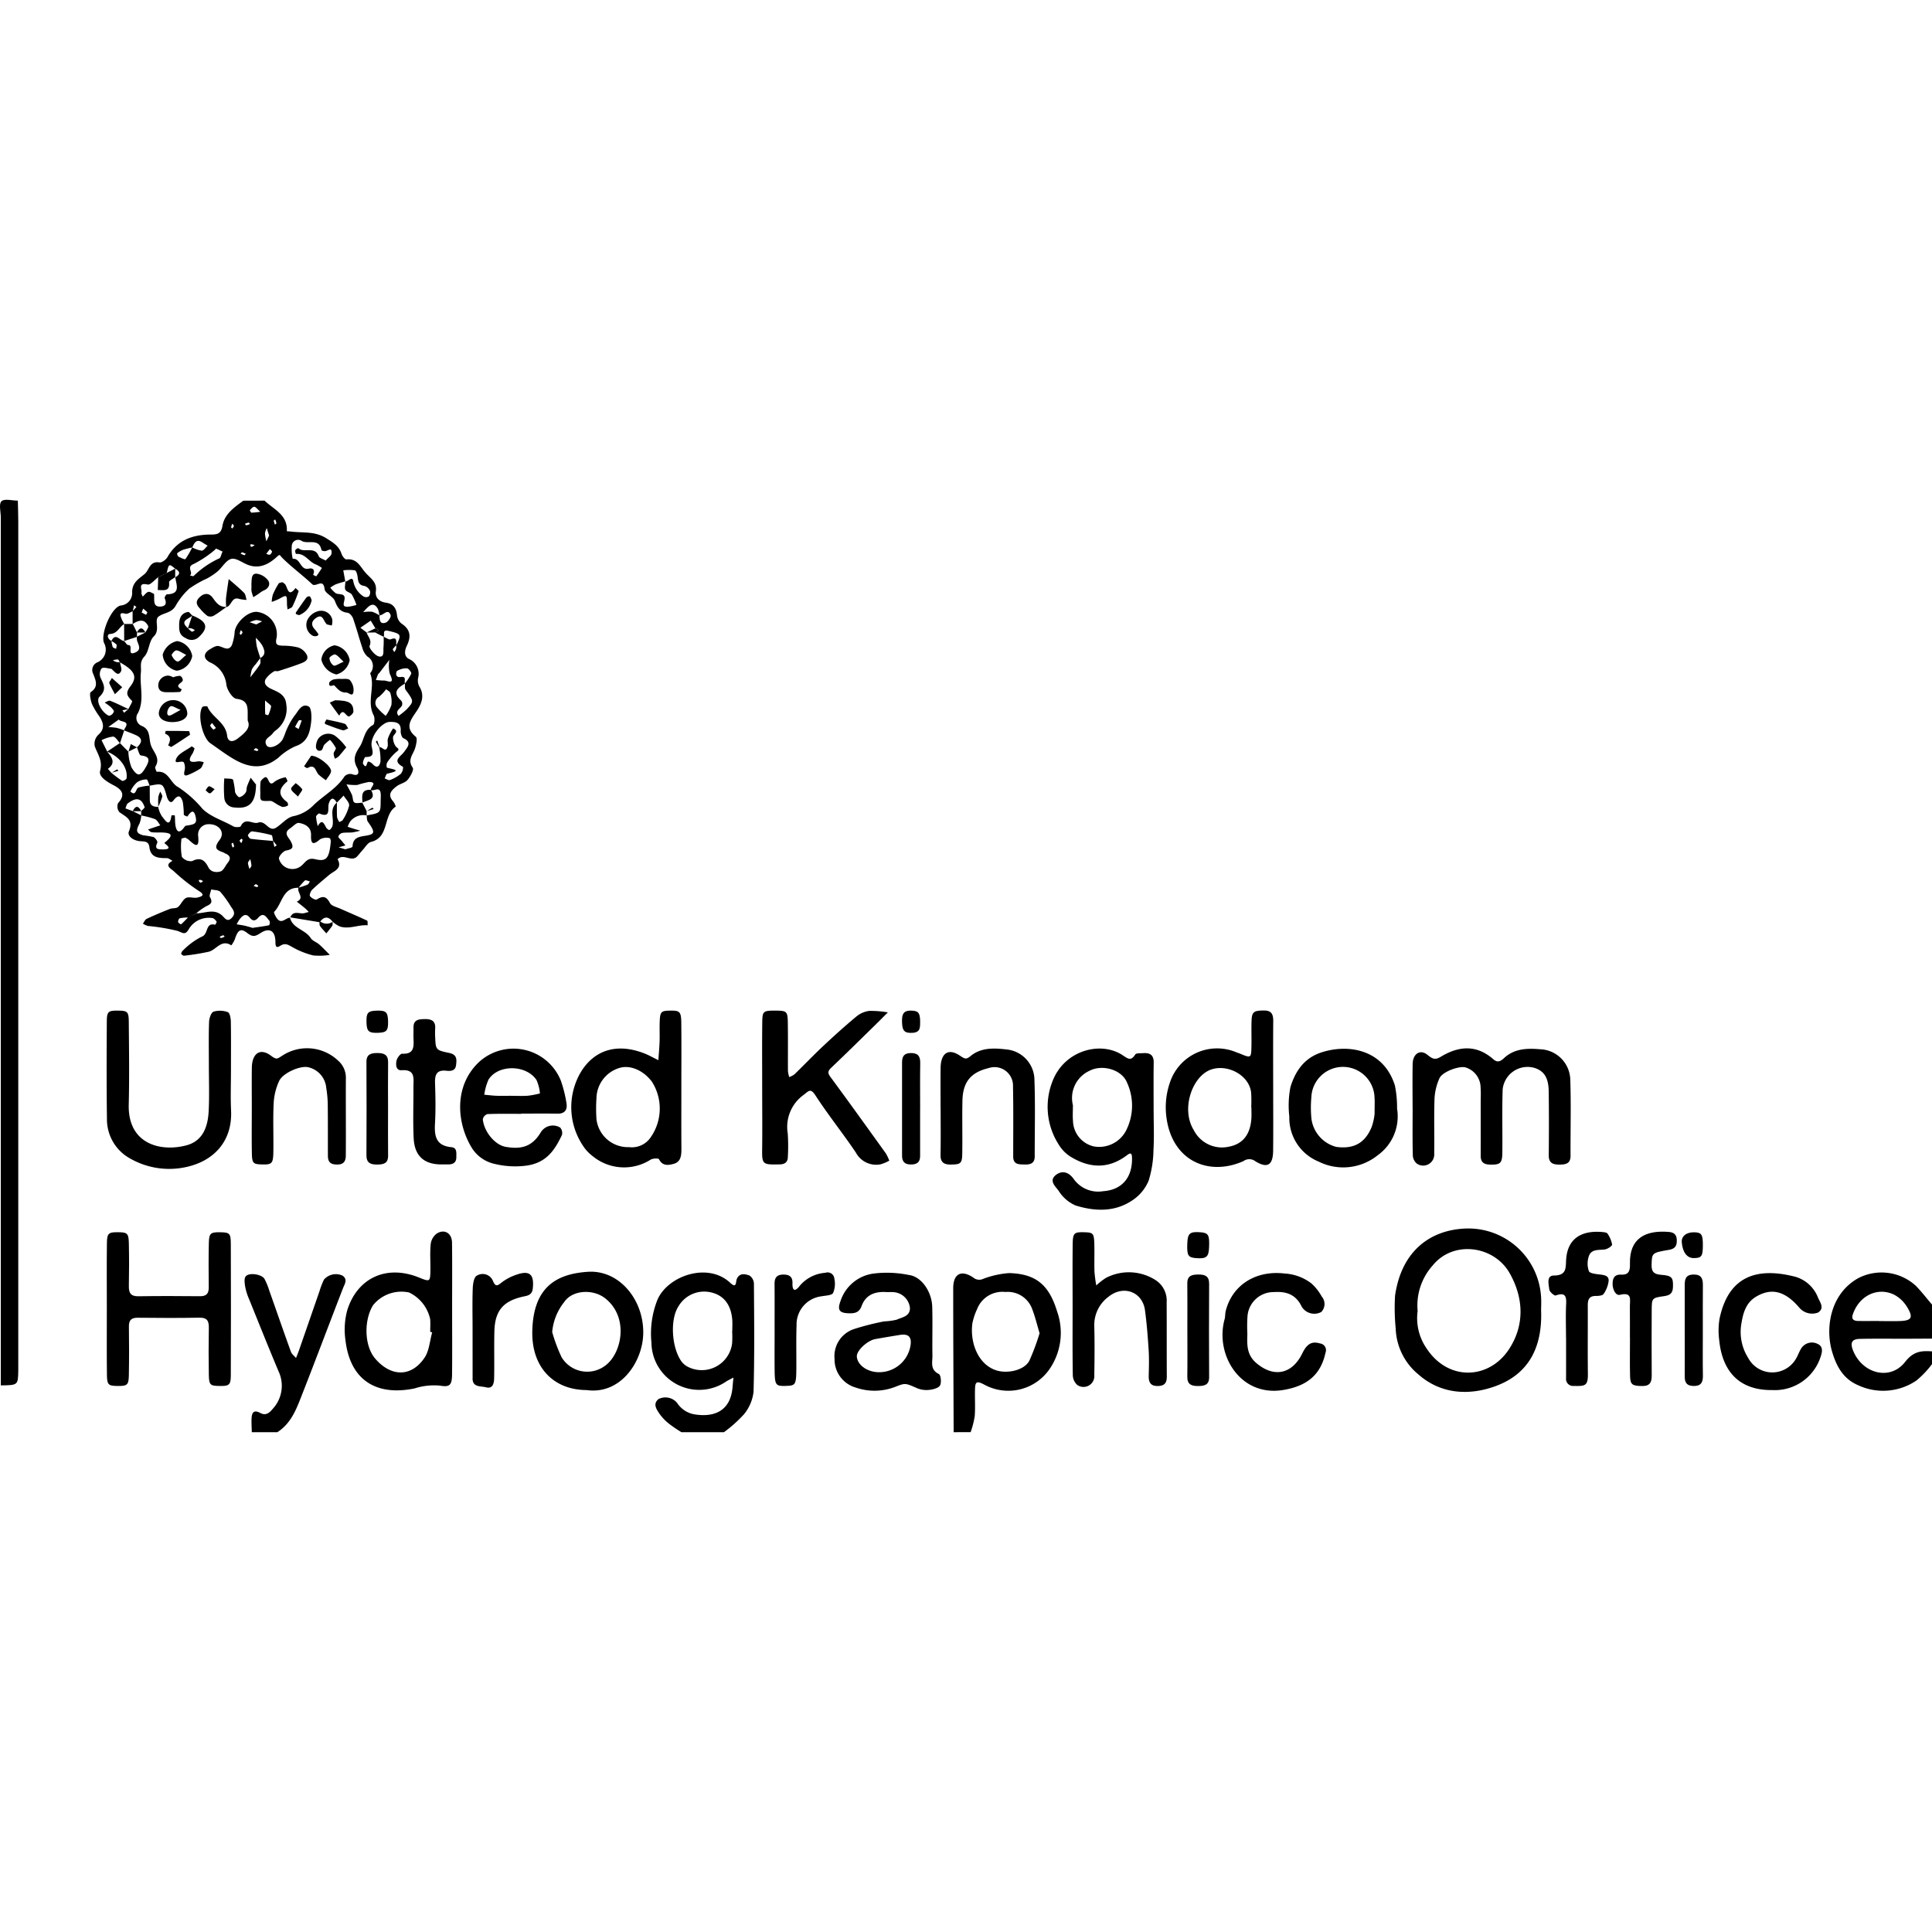 <svg xmlns="http://www.w3.org/2000/svg" viewBox="0 0 300 300">
  <title>exp</title>
  <g>
    <path d="M41.079,77.738c1.432,1.372,3.619,2.2,3.458,4.747,0,.006.487.036.745.066,1.8.217,3.614-.088,5.366,1.019,1.068.675,1.979,1.194,2.386,2.428.115.349.529.893.753.868,1.673-.183,2.108,1.09,2.984,2.076.8.9,1.789,1.421,1.592,2.883-.135,1,.546,1.618,1.556,1.757,1.186.164,1.632.875,1.737,2.014a1.9,1.9,0,0,0,.731,1.264c1.408.92,1.434,2.075.784,3.42-.373.771-.447,1.65.338,2.045a2.523,2.523,0,0,1,1.413,2.955,2.065,2.065,0,0,0,.16,1.266c.946,1.474.355,2.791-.451,3.973-.915,1.344-1.793,2.494-.057,3.894.269.217.059,1.193-.116,1.76-.3.988-1.246,1.792-.37,3.035.218.31-.361,1.379-.807,1.9-.4.465-1.168.587-1.682.979-.782.6-1.507,1.28-.556,2.345a2.058,2.058,0,0,1,.4.822c-2,1.31-.929,4.761-3.835,5.479-.513.127-.891.828-1.315,1.279-.294.313-.546.666-.842.977-.891.935-2.133-.531-3.027.432.8,1.48-.557,1.8-1.315,2.439-.887.753-1.793,1.486-2.63,2.291-.238.23-.467.828-.344,1,.215.3.869.641,1.055.522.961-.616,1.495-.5,2.052.559.237.453,1.053.62,1.624.877,1.378.618,2.773,1.2,4.138,1.843.117.055.061.476.086.727-1.466-.119-2.9.678-4.369.165a5.063,5.063,0,0,1-1.074-.716l.01.008c-.616-.79-1.251-.919-1.912-.052l-.146.113-4.522-.747c.466-1.179,1.505-.444,2.255-.674.2-.063.409-.113.613-.168-.178-.181-.344-.376-.537-.539-.433-.363-.879-.71-1.321-1.064,1.306-.566-.053-1.471.276-2.161.471-.159.955-.29,1.407-.492.158-.072.238-.319.353-.487-.268-.054-.649-.247-.782-.138a7.754,7.754,0,0,0-.97,1.126c-2.524-.06-2.53,2.49-3.8,3.733-.1.1.219.752.459,1.057.7.9,1.322-.121,1.992-.146.437,1.7,2.4,1.847,3.236,3.179.265.424.891.607,1.295.964.58.513,1.109,1.084,1.66,1.631a9.768,9.768,0,0,1-2.59.085,12.714,12.714,0,0,1-3.281-1.321c-.626-.351-1.064-.634-1.764-.205-.561.344-.81.363-.813-.591-.006-1.675-.9-2.237-2.224-1.406-.876.549-1.236.752-2.161.034-1.031-.8-1.46-.439-1.925,1.011a4.79,4.79,0,0,1-.533.918c-1.558-1.015-2.33.7-3.507.989a37.6,37.6,0,0,1-3.822.617c-.144.02-.457-.206-.454-.313a.823.823,0,0,1,.312-.539,11.056,11.056,0,0,1,2.886-2.111c1.064-.358.52-2.254,2.07-1.843.034.009.28-.423.223-.5-.165-.228-.424-.521-.663-.538a3.589,3.589,0,0,0-3.646,1.713c-.588,1.046-.98.53-1.772.274a31.2,31.2,0,0,0-4.567-.761,3.356,3.356,0,0,1-.793-.354c.192-.257.329-.63.585-.751,1.18-.555,2.385-1.062,3.6-1.54.4-.156.95-.047,1.25-.286.49-.392.738-1.151,1.261-1.417.478-.244,1.213.074,1.782-.069s1.347-.338.156-1.054a28.54,28.54,0,0,1-3.841-3.036c-.463-.4-1.528-.916-.191-1.609-.3-.147-.6-.422-.9-.42-1.288.009-2.5-.066-2.692-1.7-.113-.954-.793-.879-1.445-.929-1-.075-2.059-.755-1.731-1.546.76-1.833-.485-2.213-1.5-2.981a1.415,1.415,0,0,1-.2-1.37c1.23-1.336.593-2.121-.669-2.779-1-.519-2.359-1.333-2.112-2.235.439-1.606-.389-2.592-.832-3.843a1.953,1.953,0,0,1,.5-1.714c1.119-.957.883-1.863.237-2.885a11.511,11.511,0,0,1-1.169-1.963c-.22-.581-.427-1.677-.179-1.839,1.3-.848.7-1.927.387-2.8a1.294,1.294,0,0,1,.689-1.839,2.145,2.145,0,0,0,.973-3c-.555-1.428,1.134-5.493,2.585-5.8a1.938,1.938,0,0,0,1.784-2.095c.031-1.481.977-2.005,1.924-2.784.753-.619.766-2.066,2.324-1.813.37.06,1.017-.437,1.248-.843,1.512-2.65,3.929-3.484,6.764-3.485,1,0,1.562-.15,1.766-1.356.308-1.832,1.834-2.859,3.233-3.9ZM27.206,88.308c-.976-.8-.983-.8-1.312.665l-1.324.658c-.556.4-1.21,1.234-1.652,1.134-1.574-.357-.826.762-.952,1.289-.041.172.129.394.2.594.281-.259.525-.632.856-.739.24-.079.594.193.9.308.007.214.022.429.02.643-.007.669,0,1.361.93,1.329.9-.031,1.033-.524.7-1.3-.058-.134.225-.6.357-.606,2.2-.042,1.43-1.5,1.292-2.652C28.042,89.185,27.982,88.743,27.206,88.308Zm1.985,54.161a7.131,7.131,0,0,0-1.272.117c-.139.036-.29.4-.262.583.023.147.427.388.464.357.379-.327.718-.7,1.068-1.059l1.332-.647c1.328,0,2.714-.783,3.964.336.426.381.8,1.143,1.549.321.623-.686.175-1.185-.182-1.714a16.471,16.471,0,0,0-1.638-2.274c-.29-.3-.933-.262-1.416-.378-.076.408-.349.928-.192,1.2.462.807.15,1.081-.565,1.4A9.4,9.4,0,0,0,30.5,141.8Zm29.1-44.9-.725-1.2-1.606,1.11.978.735c.178.671.86,1.148.449,2.088-.133.306.842,1.506,1.449,1.632.909.189.649-.857.713-1.433a15.474,15.474,0,0,0,.021-1.627c.367.145.818.5,1.085.4,1.189-.472.77.471.9.93a3.013,3.013,0,0,0-.55.582c-.05.09.138.313.217.475a2.33,2.33,0,0,0,.276-.478,2.737,2.737,0,0,0,.051-.584c.819-1.7.778-1.756-1.253-2.245-.985-.237-.536.58-.721.932l-1.315-.67C58.832,98.018,58.955,97.808,58.29,97.566ZM20.611,94.918c-.381.139-.815.469-1.133.381-.956-.266-.846.175-.614.761.115.291.283.561.427.84-.776.421-1.01,1.482-2.193,1.543-.576.03-.4.8.208,1.086a4.242,4.242,0,0,0,.2.942c.066.145.345.192.528.284.021-.234.146-.551.04-.685a3.036,3.036,0,0,0-.784-.531c.66-1.365,1.324-.051,1.987,0,.212.22.428.63.635.625.871-.021-.279,1.726,1.061,1.17,1.043-.434.55-1.15.321-1.827a2.422,2.422,0,0,1-.042-.636l1.326-.656c.154-.342.532-.8.427-1.006-.615-1.217-1.517-.893-2.414-.3V94.906l.592-.66-.364-.261Zm38.309.647c.036.628.006,1.428.955,1.123.367-.118.877-.87.783-1.151-.34-1.011-.943-.236-1.45-.048-.1.036-.2.061-.3.091a3.569,3.569,0,0,0-.19-.948c-.331-.658-.815-1.023-1.511-.42-.3.256-.548.562-.82.845a5.721,5.721,0,0,1,1.394-.066A4.489,4.489,0,0,1,58.92,95.565ZM29.855,85.008a14.5,14.5,0,0,0-1.411.36,3.521,3.521,0,0,0-.94.543.684.684,0,0,0,.2.515c.351.19,1.008.492,1.086.392A13.032,13.032,0,0,0,29.846,85a4.58,4.58,0,0,0,1.477.508c.31,0,.615-.5.922-.777-.255-.155-.52-.3-.764-.467C30.509,83.585,30.186,84.3,29.855,85.008Zm-7.936,40.941c.188-.212.58-.494.534-.627-.476-1.4-1.286-1.578-2.617-.565-.2.152-.244.509-.36.771l1.133.42,1.323.66a4.493,4.493,0,0,1-.257,1.246c-.613,1.156-.547,1.532.555,1.851a15.906,15.906,0,0,1,1.6.267c.288.118.683.706.6.876-.518,1.072.182,1.04.857,1.047,1.886.019.142-.936.245-1.018,1.8-1.42.765-1.592-.674-1.617a9.561,9.561,0,0,1-1.313-.029c-.206-.033-.379-.272-.567-.418.2-.071.392-.144.59-.211.442-.151.885-.3,1.328-.447-.275-.334-.487-.816-.84-.968a13.717,13.717,0,0,0-2.141-.564ZM42.4,130.581l.2.928.37-.244-.565-.689c-.078-.311-.092-.856-.243-.9a21.177,21.177,0,0,0-3-.581c-.206-.024-.527.331-.661.583-.051.1.252.549.429.572C40.082,130.4,41.241,130.48,42.4,130.581Zm-23.781-15.2,1.316,1.336a7.314,7.314,0,0,0,.492,2.46c.938,1.52,1.424,1.384,2.282-.172.608-1.1.449-1.545-.833-1.7-.253-.031-.413-.819-.615-1.257.8-.725.959-1.4-.194-1.911-.587-.263-1.194-.482-1.791-.72a1.126,1.126,0,0,1,.1-.3c.86-1.256-.616-.931-.934-1.387l-1.623,1.164a11.964,11.964,0,0,1,1.3.129,10.03,10.03,0,0,1,1.172.385l-.661,2c-.354-.366-.692-1.011-1.065-1.032a5.282,5.282,0,0,0-1.8.562l.888,1.776c.7.865,1.395,1.731.1,2.671l.559.645L17.294,120a19.7,19.7,0,0,0,1.671,1.252c.117.073.65-.2.677-.363.272-1.624-1.035-3.4-3.011-4.178Zm33.7,9.247c0,.754-.029,1.511.019,2.262a2.324,2.324,0,0,0,.35.755c.183-.1.452-.163.534-.321a7.141,7.141,0,0,0,.993-2.233c.059-.474-.55-1.032-.86-1.552l-1.05,1.105c-.5-.851-.939-.836-1.246.121-.245.762.4,2.328-1.485,1.554-.091-.038-.506.333-.5.5a8.83,8.83,0,0,0,.27,1.467c.681-1.216.959-.392,1.315.241.1.17.445.4.49.361a1.308,1.308,0,0,0,.474-.622C51.917,127.069,51.062,125.65,52.315,124.627Zm10.568-18.48c-1.172.67-2.005,1.4-.579,2.659a.8.8,0,0,1,.111.735c-.243.524-1.155.808-.532,1.622a10.659,10.659,0,0,0,1.254-1.011c1.163-1.258,1.132-1.262-.167-3.052-.164-.226-.073-.639-.1-.965a7.975,7.975,0,0,0,.985-1.528c.07-.184-.407-.818-.656-.832a2.787,2.787,0,0,0-1.548.408c-.14.087-.4,1.087.577.942S62.714,105.774,62.883,106.147Zm-5.946,19.814-.011-.012,0,.666a2.587,2.587,0,0,0-2.575.98,4.513,4.513,0,0,0-.371.784c.2.067.393.138.593.2.454.139.911.272,1.366.407a10.711,10.711,0,0,1-1.212.266c-.533.058-1.085-.009-1.606.091-.235.045-.577.364-.579.561,0,.219.329.441.513.663s.385.474.577.71l-1.063.292,1.055.31c.387-.137,1.1-.257,1.109-.414.067-1.28.776-1.5,1.91-1.674,1.638-.249,1.646-.535.462-2.219-.17-.24-.124-.633-.178-.955,2.477-.427,2.109-.439,2.194-2.92.066-1.926-1.041-.728-1.541-1.036-.078-.428,1.116-1.223-.3-1.237a15.462,15.462,0,0,0-1.817.467,8.739,8.739,0,0,1-1.67-.1c.287.542.605,1.069.848,1.629.166.384.1.977.369,1.178s.819.049,1.246.05ZM53.64,90.3c.429.018,1.067-.937,1.225-.024a3.564,3.564,0,0,0,1.584,2.342.837.837,0,0,0,.81,0,.976.976,0,0,0,.188-.878,1.4,1.4,0,0,0-.843-.752c-.881-.1-.985-.645-1.065-1.344-.044-.389-.207-1.026-.435-1.083a6.719,6.719,0,0,0-1.8,0l.309,1.71c-.5.156-1.017.286-1.506.479a5.39,5.39,0,0,0-.821.5,4.443,4.443,0,0,0,.842.861c.487.283,1.488-.07,1.375.907-.075.658-.5,1.284.63,1.188a8.675,8.675,0,0,0,1.215-.272,8.9,8.9,0,0,0-.713-1.609c-.224-.325-.836-.412-1-.742S53.626,90.736,53.64,90.3ZM23.24,122c-.157-.34-.326-.973-.467-.967a2.662,2.662,0,0,0-1.494.448,4.034,4.034,0,0,0-1.023,1.426c.876.819.8-.46,1.255-.622a9.583,9.583,0,0,1,1.741-.3c0,.754.006,1.509.013,2.264.008.878.6,1.033,1.306,1.05l-.009-.008a4.412,4.412,0,0,0,.582,1.472c.417.449,1.211,1.987,1.479-.149a2.112,2.112,0,0,1,.521,0c.056.546.014,1.108.115,1.642.157.822.522,1.225,1.223.363.122-.151.252-.387.4-.408,1.458-.2,1.76-.353,1.46-1.531-.306-1.2-.84-.461-1.241.1-.022.031-.544-.162-.562-.289a13.086,13.086,0,0,0-.155-1.961c-.274-.9-.658-1.281-1.471-.218-.446.584-.851-.055-1.018-.646C25.318,121.61,25.3,121.614,23.24,122Zm-3.3-11.9c.2-.439.678-1.149.557-1.271-.718-.73-1.091-1.165-.252-2.252,1.173-1.518.637-2.464-1.627-3.731-.106-.156-.2-.429-.322-.445a2.518,2.518,0,0,0-.763.131,2.621,2.621,0,0,0,.506.257,2.961,2.961,0,0,0,.591.043c.066.482.342,1.077.155,1.421-.424.78-.872.162-1.263-.185-.082-.073-.158-.2-.247-.211-.512-.059-1.171-.3-1.5-.067a1.519,1.519,0,0,0-.177,1.418c.483,1.053,1.031,1.836-.142,2.978-.663.647.388,2.485,1.426,2.942.127.055.4-.1.539-.229s.312-.428.254-.533a2.89,2.89,0,0,0-.653-.72,9.237,9.237,0,0,0-.778-.559c.293-.1.648-.354.87-.268.965.376,1.892.851,2.833,1.29l-.934.189.259.373Zm39,5.926c.415-.08.919.913,1.233-.063.129-.4-.065-.9.068-1.3a6.507,6.507,0,0,1,.8-1.551c1.084.453-.057.938-.014,1.428a2.369,2.369,0,0,0,.448,1.388c.36.359.661.387.062.839A7.449,7.449,0,0,0,60.1,118.44a1.047,1.047,0,0,0-.018.769c.981.259,2.45.405.063.919-.185.04-.281.489-.419.748.283.092.626.332.837.246a5.952,5.952,0,0,0,1.687-.97,1.628,1.628,0,0,0,.337-1.069c-1.8-.987-.359-1.574.193-2.372.431-.624,1.289-1.441-.14-2.085-.263-.119-.443-.746-.419-1.122.085-1.3-.727-1.414-1.677-1.408-1.265.006-3.116,2.3-2.83,3.8.194,1.016.423,1.669-.972,1.651-.127,0-.494.875-.356,1.082.673,1.008.476-.536.9-.358a1.5,1.5,0,0,1,.552.339c.742.846,1.154.308,1.245-.4a9.532,9.532,0,0,0-.2-2.143Zm-1.463-11.48a1.7,1.7,0,0,0-.429-2.6,2.917,2.917,0,0,1-.79-1.372c-.505-1.5-.907-3.038-1.43-4.533-.129-.368-.541-.857-.87-.895-1.16-.137-1.563-.8-1.951-1.82-.276-.723-1.537-1.19-1.606-1.85-.184-1.765-1.361-.224-1.93-.763-1.5-1.416-3.183-2.632-4.636-4.085-.474-.474-.3-.649-.923-.09-1.2,1.085-2.673,1.846-4.422,1.173-.871-.336-1.84-1.109-2.574-.925-.822.206-1.4,1.307-2.139,1.952a10.368,10.368,0,0,1-1.623,1.086,17,17,0,0,0-2.768,1.58,10.877,10.877,0,0,0-2.132,2.7c-.639,1.095-1.868,1.042-2.636,1.641-.736.574.322,2.044-.745,3.084-.764.743-.707,2.3-1.445,3.105-.809.878-.458,1.6-.552,2.5-.219,2.09.583,4.246-.458,6.3a1.319,1.319,0,0,0,.561,1.972c1.471.581,1.082,1.981,1.471,3.052s1.515,1.956.666,3.3c-.1.159.189.8.25.79,1.817-.2,2.072,1.733,3.283,2.365a16.967,16.967,0,0,1,3.792,3.381c1.274,1.254,3.189,1.807,4.792,2.727.3.172,1.071.141,1.149-.022.7-1.466,1.856-.271,2.688-.558,1.212-.417,1.637,1.5,2.78.792.91-.564,1.68-1.565,2.645-1.783A6.105,6.105,0,0,0,48.712,125c1.559-1.507,3.566-2.549,4.8-4.464a1.234,1.234,0,0,1,1.126-.332c1.306.48,1.05-.566.825-.973-.689-1.244-.394-2.092.38-3.255.72-1.082.678-2.626,2.077-3.405.25-.139.312-1.1.1-1.5C56.9,108.9,58.316,106.6,57.474,104.544Zm-6.11,26.161c.035.121-.024-.531-.187-.558a2.045,2.045,0,0,0-1.493.185c-1.072.938-1.436.726-1.388-.635.045-1.269-.91-1.74-1.867-1.916-.408-.075-.95.561-1.427.881-1.061.71-.163,1.387.132,1.951.49.937.374,1.254-.712,1.454-.455.085-1.186.934-1.106,1.274a2.161,2.161,0,0,0,3.467,1.1c.628-.5.911-1.323,2.145-1.028C50.7,133.836,51.119,133.292,51.364,130.705Zm-22.629-.65c-.2.066-.558.125-.56.2a9.337,9.337,0,0,0,.061,2.794,1.758,1.758,0,0,0,1.59.663c1.3-.652,1.953-.163,2.515.938a1.306,1.306,0,0,0,.7.656,1.9,1.9,0,0,0,1.324-.04c.421-.276.637-.853.977-1.271.555-.683.421-1.157-.381-1.478-.1-.04-.184-.121-.285-.157-1.069-.38-1.545-.66-.586-1.928.94-1.242-.135-2.51-1.727-2.452a1.619,1.619,0,0,0-1.607,1.707c.227,2.068-.369,1.727-1.464.695A2.7,2.7,0,0,0,28.735,130.055Zm21.83-43.014c.379-.432.872-.734.911-1.086.121-1.105-.566-.417-.984-.375-.194.019-.563-.072-.58-.163-.358-1.925-2.085-.859-3.055-1.419a.99.99,0,0,0-1.542.651,6.685,6.685,0,0,0,.137,2.131c1.23-.171,1.118,1.829,2.509,1.513.672-.153.985.271.656.968.17.078.466.251.491.218.315-.411.591-.853.876-1.287a5.307,5.307,0,0,0-.906-.533c-1.118-.394-1.715-1.784-3.122-1.645a.975.975,0,0,1-.109-.578.8.8,0,0,1,.478-.326c.882.835,2.56-.381,3.163,1.25C49.6,86.662,50.161,86.8,50.565,87.041ZM34.558,85.65c-.381-.179-.687-.335-1.006-.459-.039-.015-.136.159-.223.22a16.765,16.765,0,0,1-3.264,2.171c-1.213.462.039,1.352-.579,1.776.2.031.5.162.587.077A14.154,14.154,0,0,1,34.057,86.7C34.268,86.6,34.321,86.172,34.558,85.65Zm4.663,58.43c1.079-.161,1.831-.252,2.568-.413a.828.828,0,0,0,.063-.673c-.469-.5-.881-1.48-1.762-.483-.458.518-.848.551-1.3-.013-.624-.782-1.124-.318-1.565.225a5.922,5.922,0,0,0-.475.806c.426.072.857.123,1.277.222C38.546,143.872,39.055,144.033,39.221,144.08Zm20.733-37.057a7.5,7.5,0,0,1-1.081,1.161,1.089,1.089,0,0,0-.338,1.653,8.868,8.868,0,0,0,1.362,1.317,6.691,6.691,0,0,0,.878-1.671,4.408,4.408,0,0,0-.167-1.87C60.547,107.365,60.16,107.2,59.954,107.023Zm-.506-1.343c.6-.131,2.023.907,1.078-1.045a5.561,5.561,0,0,1-.066-2.171q-.771,1-1.543,2.01c-.066.086-.176.148-.217.242-.124.289-.223.588-.333.884ZM40.421,79.464c-.471-.411-.692-.755-.931-.769s-.483.31-.69.521c-.028.028.161.389.254.391A11.126,11.126,0,0,0,40.421,79.464Zm1.364,3.7L41.42,82a2.747,2.747,0,0,0-.278.845,6.452,6.452,0,0,0,.226,1.2ZM38.85,133.4c-.167.286-.361.465-.351.633a4.162,4.162,0,0,0,.244.9c.1-.177.293-.353.3-.533A4.993,4.993,0,0,0,38.85,133.4Zm3.059-48.147-.57.757c.192.046.416.175.568.117a.717.717,0,0,0,.33-.473C42.258,85.566,42.055,85.424,41.909,85.255ZM22,95.117l.685.357c.066-.142.224-.365.182-.413a4.9,4.9,0,0,0-.645-.552Zm17.381,42.446a3.157,3.157,0,0,0,.53.183c.059.01.141-.119.213-.185-.13-.092-.255-.245-.392-.256C39.629,137.3,39.509,137.465,39.384,137.563Zm-7.836-.755a3.076,3.076,0,0,0-.5-.2c-.055-.013-.14.109-.211.169.107.1.218.288.321.284C31.291,137.06,31.418,136.9,31.548,136.808Zm4.624-5.959c-.08.065-.234.141-.226.191a3.679,3.679,0,0,0,.181.575c.082-.069.242-.15.233-.2A3.144,3.144,0,0,0,36.172,130.849Zm1.3.081a3.118,3.118,0,0,0,.2-.5c.013-.053-.108-.138-.167-.208-.1.1-.291.214-.287.314C37.227,130.671,37.382,130.8,37.474,130.93Zm-2.8,14.286-.565.233c.076.075.168.225.224.212a3.451,3.451,0,0,0,.563-.223C34.826,145.364,34.753,145.29,34.678,145.216Zm3.505-59.209a3.332,3.332,0,0,0-.561-.244c-.063-.016-.165.126-.25.2a3.3,3.3,0,0,0,.562.243C38,86.218,38.1,86.077,38.183,86.007Zm1.363-1.386-.619-.13a1.408,1.408,0,0,0-.018.359c.005.029.182.066.254.036A2.195,2.195,0,0,0,39.546,84.621Zm-.718-3.251c-.07-.08-.154-.236-.21-.226a3.613,3.613,0,0,0-.582.194c.073.08.159.238.216.228A3.235,3.235,0,0,0,38.828,81.37Zm-2.749-.046a3.238,3.238,0,0,0-.182.533c-.01.061.115.144.178.216.087-.13.232-.256.243-.393C36.326,81.572,36.171,81.451,36.079,81.324Zm6.658-.658c-.079.071-.232.154-.222.21a3.76,3.76,0,0,0,.192.59c.079-.075.233-.162.223-.222A3.353,3.353,0,0,0,42.737,80.666Z"/>
    <path d="M2.77,77.738c.024,1.1.068,2.194.068,3.292q.006,65.088,0,130.177c0,.549.01,1.1,0,1.648-.046,2.232-.049,2.232-2.711,2.269V80.38c0-.881-.344-2.1.1-2.546S1.889,77.738,2.77,77.738Z"/>
    <path d="M105.81,222.39a21.789,21.789,0,0,1-1.839-1.245,7.675,7.675,0,0,1-1.543-1.581c-.461-.693-1.107-1.546-.178-2.315a2.375,2.375,0,0,1,2.875.57,4.023,4.023,0,0,0,2.955,1.836c2.573.366,5.354-.358,5.668-4.261.04-.5.094-.992.142-1.487-.371.2-.756.378-1.112.6a7.414,7.414,0,0,1-11.623-6.025,14.181,14.181,0,0,1,.957-6.713c1.625-3.661,7.789-5.835,11.277-2.576,1.03.963.828-.134,1.027-.6.418-.982,1.3-.765,1.96-.532a1.6,1.6,0,0,1,.693,1.26c.039,5.594.1,11.192-.057,16.783a6.686,6.686,0,0,1-1.485,3.5,20.489,20.489,0,0,1-3.112,2.785Zm7.874-15.732h.026c0-.549.031-1.1,0-1.648-.161-2.381-1.314-3.88-3.3-4.328a4.625,4.625,0,0,0-5.062,2.172c-1.32,2.018-1.062,6.281.4,8.45a2.865,2.865,0,0,0,.964.881,4.751,4.751,0,0,0,6.967-3.551A15.138,15.138,0,0,0,113.684,206.658Z"/>
    <path d="M148.082,222.39c-.026-7.453-.069-14.9-.067-22.357,0-2.193,1.192-2.933,3.107-1.664a1.422,1.422,0,0,0,1.536.215,14.216,14.216,0,0,1,4.033-.9c4.164.113,6.206,1.825,7.463,5.978A9.929,9.929,0,0,1,163.1,212.4a7.778,7.778,0,0,1-10.271,2.6c-1.117-.587-1.387-.49-1.427.635-.05,1.423.06,2.855-.047,4.272a13.973,13.973,0,0,1-.634,2.475Zm13.345-15.364c-.4-1.338-.7-2.605-1.17-3.807a4.031,4.031,0,0,0-4.135-2.6,4.208,4.208,0,0,0-4.413,2.692,9.44,9.44,0,0,0-.715,2.16c-.391,2.77.726,6.268,3.6,7.28,1.76.621,4.464.046,5.244-1.464A36.039,36.039,0,0,0,161.427,207.026Z"/>
    <path d="M300,211.822a14.676,14.676,0,0,1-2.417,2.543,9.189,9.189,0,0,1-9.057.731c-2.323-.994-3.375-2.955-4.043-5.223-1.062-3.61-.336-8.931,4.054-11.395a7.887,7.887,0,0,1,8.937,1.165c.9.916,1.688,1.951,2.526,2.932v5.284c-1.43.007-2.859.019-4.289.022-2.309,0-4.62-.029-6.928.02-1.2.025-1.506.577-1.077,1.708,1.4,3.679,5.776,4.87,8.114,1.873,1.3-1.664,2.528-1.762,4.18-1.642Zm-8.245-6.7v.014c1.088,0,2.177.03,3.264-.006,1.821-.061,2.118-.547,1.111-2.177a5.219,5.219,0,0,0-2.029-1.924c-2.6-1.238-5.442.2-6.4,3.089-.248.744.163.985.793,1C289.578,205.136,290.667,205.12,291.755,205.12Z"/>
    <path d="M39.1,222.39c-.017-.658-.059-1.317-.043-1.974.021-.877.212-1.635,1.344-1.017.922.5,1.483-.072,1.965-.652a5.263,5.263,0,0,0,.891-5.8c-1.56-3.709-3.054-7.446-4.562-11.177a9.021,9.021,0,0,1-.6-1.856c-.1-.575-.231-1.39.07-1.731.561-.636,2.492-.3,2.9.393a10.57,10.57,0,0,1,.743,1.807c1.122,3.172,2.219,6.353,3.366,9.517.134.369.522.647.793.967.146-.37.3-.736.435-1.112q1.6-4.615,3.2-9.233a12.868,12.868,0,0,1,.7-1.821,2.447,2.447,0,0,1,2.885-.621c.859.586.321,1.313.043,2.03-2.08,5.368-4.1,10.761-6.2,16.119-.905,2.3-1.7,4.713-3.962,6.16Z"/>
    <path d="M239.3,203.4c.235,5.854-1.961,9.956-7.04,11.825-4.146,1.526-8.539,1.263-12.006-1.8a9.652,9.652,0,0,1-3.531-7.142,32.691,32.691,0,0,1-.1-5.087c1.01-7.024,5.537-10.229,10.985-10.431a11.309,11.309,0,0,1,11.678,10.469C239.356,202.112,239.3,203,239.3,203.4Zm-19.167.142a8.246,8.246,0,0,0,1.386,5.841c3.371,5.131,9.7,4.841,12.8.119,2.447-3.725,2.285-7.962.09-11.82-2.424-4.262-8.749-5.154-11.958-1.161A9.292,9.292,0,0,0,220.128,203.545Z"/>
    <path d="M179.139,172.588c0,1.976.089,3.958-.027,5.928a17.052,17.052,0,0,1-.744,4.8,6.746,6.746,0,0,1-2.37,2.957c-2.769,1.962-5.934,1.866-9,.906a5.873,5.873,0,0,1-2.626-2.29c-.444-.632-1.621-1.574-.334-2.5.9-.648,1.915-.429,2.715.725a4.662,4.662,0,0,0,4.554,1.853c2.978-.2,4.592-2.217,4.466-5.3-.029-.727-.337-.62-.787-.279-2.9,2.2-5.887,2.017-8.841.163a5.7,5.7,0,0,1-1.747-1.822,10.826,10.826,0,0,1-1.022-9.685c1.8-4.971,7.572-6.471,10.98-4.167.869.588,1.277.867,1.925-.135.155-.239.812-.178,1.242-.209,1.049-.077,1.643.3,1.624,1.48-.041,2.525-.013,5.051-.013,7.577Zm-12.537-.977c0,.9-.059,1.67.012,2.429a4.168,4.168,0,0,0,3.267,3.982,4.717,4.717,0,0,0,4.919-2.361,8.55,8.55,0,0,0,.211-7.539c-.807-2.048-3.854-2.892-5.832-1.85A4.64,4.64,0,0,0,166.6,171.611Z"/>
    <path d="M118.351,168.916c0-3.41-.029-6.821.013-10.23.021-1.676.178-1.76,2-1.756,1.779,0,1.936.1,1.966,1.786.043,2.529.005,5.06.022,7.59a4.708,4.708,0,0,0,.2.942,3.18,3.18,0,0,0,.8-.418c1.5-1.455,2.946-2.968,4.47-4.4,1.675-1.571,3.382-3.112,5.147-4.58a3.91,3.91,0,0,1,2-.878,15.611,15.611,0,0,1,2.9.23c-.656.654-1.305,1.315-1.968,1.962-2.28,2.228-4.547,4.472-6.861,6.664-.68.644-.381,1.008.064,1.61,2.85,3.863,5.649,7.763,8.449,11.662a6.835,6.835,0,0,1,.536,1.128,6.448,6.448,0,0,1-1.359.568,3.574,3.574,0,0,1-3.844-1.846c-2.012-2.982-4.277-5.8-6.236-8.812-.769-1.184-1.02-.791-1.831-.147a6.121,6.121,0,0,0-2.5,6,29.241,29.241,0,0,1,.019,3.627c0,.831-.462,1.172-1.234,1.187-2.643.054-2.793.053-2.757-2.325C118.387,175.3,118.351,172.106,118.351,168.916Z"/>
    <path d="M219.346,172.109c0-2.31-.035-4.62.012-6.928.032-1.533,1.151-2.317,2.3-1.382.832.678,1.228.8,2.058.3,2.8-1.7,5.558-1.913,8.168.382.688.606,1.167.276,1.687-.2,1.6-1.48,3.581-1.52,5.573-1.354a4.854,4.854,0,0,1,4.687,4.648c.135,3.955.021,7.917.042,11.876.007,1.245-.737,1.382-1.723,1.387-1.03.006-1.672-.246-1.66-1.454.032-3.3.037-6.6-.006-9.9-.028-2.107-.689-3.143-2.15-3.643a3.887,3.887,0,0,0-5,3.307c-.112,3.3-.012,6.6-.054,9.9-.02,1.62-.36,1.837-1.966,1.788-.959-.03-1.4-.42-1.392-1.38.011-2.749,0-5.5,0-8.248,0-.769.047-1.543-.015-2.308a3.3,3.3,0,0,0-2.383-3.165c-1.036-.234-3.577.71-4.007,1.7a8.8,8.8,0,0,0-.764,3.121c-.1,2.855-.007,5.717-.049,8.576a1.721,1.721,0,0,1-2.676,1.567,1.743,1.743,0,0,1-.647-1.321c-.063-2.417-.029-4.838-.029-7.257Z"/>
    <path d="M16.589,202.919c0-3.3-.031-6.6.012-9.894.02-1.531.258-1.7,1.729-1.687,1.446.012,1.645.167,1.678,1.746.047,2.2.044,4.4,0,6.6-.019,1.065.277,1.618,1.475,1.6,3.187-.053,6.376-.039,9.564-.008.985.01,1.376-.4,1.367-1.361-.022-2.308-.04-4.618.014-6.925.035-1.5.28-1.67,1.774-1.646,1.435.022,1.632.161,1.638,1.78q.04,10.224,0,20.447c-.007,1.5-.262,1.664-1.764,1.641-1.447-.021-1.621-.154-1.65-1.756q-.064-3.627,0-7.255c.018-1.062-.24-1.619-1.466-1.594-3.187.065-6.376.041-9.564.011-.964-.009-1.391.339-1.38,1.334.03,2.528.039,5.057-.008,7.585-.029,1.528-.254,1.691-1.728,1.676-1.454-.015-1.659-.163-1.677-1.735C16.563,209.955,16.59,206.437,16.589,202.919Z"/>
    <path d="M105.8,168.77c0,3.179-.013,6.358.008,9.537.007,1.034-.039,2.1-1.2,2.414-.785.214-1.746.383-2.277-.721-.076-.16-.931-.139-1.283.057a7.673,7.673,0,0,1-9.041-.551,6.135,6.135,0,0,1-1.5-1.626,10.75,10.75,0,0,1-1.025-9.964c1.372-3.445,4.735-6.535,10.449-4.393.793.3,1.534.732,2.3,1.1.066-.973.158-1.945.191-2.919s-.018-1.974.014-2.959c.053-1.641.2-1.791,1.582-1.816,1.556-.028,1.754.141,1.773,1.971C105.827,162.192,105.8,165.481,105.8,168.77Zm-8.123,9.357a3.525,3.525,0,0,0,3.419-1.615,7.756,7.756,0,0,0,.123-8.561c-1.361-1.792-3.441-2.649-5.1-2.1a5,5,0,0,0-3.5,4.649,24.885,24.885,0,0,0,0,3.277A4.916,4.916,0,0,0,97.68,178.127Z"/>
    <path d="M70.205,203.477c0,3.292.026,6.584-.009,9.876-.017,1.708-.319,2.081-1.872,1.807a9.912,9.912,0,0,0-3.944.432c-5.475,1.138-10.011-.834-10.757-7.641a11.425,11.425,0,0,1,.311-4.539c1.541-4.907,6.005-7.112,11.134-5.038,1.726.7,1.742.677,1.764-1.272.015-1.317-.085-2.643.049-3.946a2.417,2.417,0,0,1,.908-1.587c1.189-.792,2.381-.1,2.4,1.373C70.235,196.453,70.2,199.965,70.205,203.477Zm-3.1,3.408-.3-.077c0-.656.042-1.315-.008-1.968a5.988,5.988,0,0,0-3.273-4.142,5.646,5.646,0,0,0-5.565,1.938c-1.432,2.213-1.466,6.279.311,8.339,2.473,2.864,5.592,2.871,7.637-.126C66.657,209.762,66.731,208.219,67.109,206.885Z"/>
    <path d="M197.7,169.1c0,3.185.026,6.371-.007,9.557-.024,2.245-.861,2.823-2.746,1.673a1.556,1.556,0,0,0-1.874-.029c-5.371,2.39-11.015-.011-11.938-6.712a11.8,11.8,0,0,1,.53-5.5,7.712,7.712,0,0,1,10.306-4.694c.2.081.413.146.616.229,1.681.695,1.7.7,1.737-1.23.028-1.318-.032-2.638.021-3.954.054-1.345.385-1.515,1.9-1.531,1.207-.014,1.469.6,1.462,1.64C197.679,162.071,197.694,165.586,197.7,169.1Zm-3.378,2.858h-.033a21.158,21.158,0,0,0-.013-2.3c-.306-2.783-3.846-4.568-6.421-3.5-2.8,1.163-4.476,6.123-2.484,9.329a4.907,4.907,0,0,0,5.448,2.571c2.185-.421,3.348-1.9,3.5-4.466C194.344,173.056,194.317,172.507,194.317,171.96Z"/>
    <path d="M35.864,166.177c0,2.087-.081,4.178.017,6.26.223,4.708-2.6,7.751-6.751,8.728a12.194,12.194,0,0,1-8.846-1.229,6.939,6.939,0,0,1-3.677-6.2c-.072-5.052-.051-10.106-.02-15.158.009-1.516.246-1.668,1.749-1.649,1.457.018,1.649.152,1.662,1.739.036,4.284.1,8.57-.007,12.852-.151,6.136,4.93,7.385,8.936,6.332,2.617-.688,3.36-2.95,3.478-5.354s.027-4.832.027-7.249c0-2.2-.045-4.4.034-6.59.02-.556.315-1.431.7-1.571a3.537,3.537,0,0,1,2.217.079c.29.1.451.929.46,1.43C35.887,161.123,35.863,163.65,35.864,166.177Z"/>
    <path d="M137.744,200.642c-1.8-.143-3.292.346-3.963,2.174-.394,1.075-1.172,1.144-2.091,1.106-1.372-.058-1.689-.545-1.173-1.9a6.253,6.253,0,0,1,5.217-4.275,16.947,16.947,0,0,1,5.42.237c1.917.237,3.531,2.573,3.6,4.921.076,2.527-.012,5.058.033,7.586.018,1.021-.4,2.186.99,2.86.31.151.439,1.3.2,1.761-.214.411-1.031.63-1.61.7a3.841,3.841,0,0,1-1.919-.234c-1.9-.843-1.868-.842-3.47-.216a8.91,8.91,0,0,1-6.094.1,4.541,4.541,0,0,1-3.294-4.449,4.424,4.424,0,0,1,2.994-4.629,39.654,39.654,0,0,1,4.71-1.2,10.109,10.109,0,0,0,1.931-.259c.832-.385,2.074-.5,2.071-1.8a2.739,2.739,0,0,0-2.567-2.481C138.406,200.617,138.074,200.642,137.744,200.642ZM136.4,213.075a4.93,4.93,0,0,0,4.992-4.2c.185-1.289-.335-1.8-1.65-1.589-1.268.2-2.533.417-3.8.64s-2.938,1.8-2.893,2.7C133.111,211.928,134.635,213.041,136.4,213.075Z"/>
    <path d="M80.946,172.958c-1.755,0-3.512-.034-5.264.037a1.081,1.081,0,0,0-.709.79c.17,1.947,1.889,3.992,3.5,4.286,2.677.488,4.256-.163,5.52-2.278a2.2,2.2,0,0,1,2.989-.709,1.274,1.274,0,0,1,.275,1.16c-1.1,2.308-2.353,4.237-5.328,4.727a13.458,13.458,0,0,1-5.072-.23,5.575,5.575,0,0,1-3.66-2.609c-2.272-3.8-2.758-9.5,1.183-13.218a7.929,7.929,0,0,1,12.71,2.892,19.853,19.853,0,0,1,.867,3.463c.176,1.015-.209,1.685-1.41,1.662-1.865-.035-3.731-.009-5.6-.009Zm-1.552-2.8c.868,0,1.739.045,2.6-.015a15.236,15.236,0,0,0,1.849-.351,6.582,6.582,0,0,0-.533-2.085c-1.605-2.412-5.962-2.45-7.455-.063a8.561,8.561,0,0,0-.654,2.345c.637.056,1.273.139,1.912.163C77.874,170.177,78.634,170.155,79.394,170.155Z"/>
    <path d="M166.554,203.213c0-3.3-.026-6.6.01-9.9.019-1.854.2-2.008,1.77-1.97,1.414.034,1.544.152,1.592,1.831.04,1.429-.022,2.861.023,4.29a20.842,20.842,0,0,0,.281,2.141,9.568,9.568,0,0,1,1.546-1.2,7.707,7.707,0,0,1,7.717.405,3.782,3.782,0,0,1,1.665,3.409c.022,3.851,0,7.7.022,11.553,0,.922-.316,1.407-1.319,1.446-1.2.047-1.515-.562-1.488-1.616.034-1.319.073-2.645-.01-3.96-.131-2.062-.294-4.126-.568-6.173-.387-2.888-3.352-3.982-5.658-2.115a5.434,5.434,0,0,0-2.216,4.546c.06,2.53.045,5.062,0,7.592a1.685,1.685,0,0,1-2.644,1.564,2.109,2.109,0,0,1-.693-1.6C166.523,210.036,166.554,206.624,166.554,203.213Z"/>
    <path d="M91.088,215.848c-5.173-.021-8.541-3.574-8.433-9.1.131-6.723,3.548-8.941,8.661-9.265,4.8-.3,8.634,4.273,8.567,9.529C99.827,211.427,96.383,216.6,91.088,215.848Zm-5.344-9a26,26,0,0,0,1.443,3.869,4.637,4.637,0,0,0,6.743,1.376c2.622-1.864,3.8-7.521.049-10.487-1.856-1.469-5.093-1.345-6.382.595A8.635,8.635,0,0,0,85.744,206.846Z"/>
    <path d="M216.936,172.143a7.421,7.421,0,0,1-3.013,7.248,8.543,8.543,0,0,1-9.174.978,7.324,7.324,0,0,1-4.543-6.987,14.913,14.913,0,0,1,.174-4.585c.752-2.435,2.109-4.51,4.833-5.388,4.252-1.372,9.659-.4,11.389,5.157A17.044,17.044,0,0,1,216.936,172.143Zm-3.49.81c0-1.339.037-1.891-.006-2.438a4.909,4.909,0,0,0-9.815-.1,17.594,17.594,0,0,0,.013,3.294,5.216,5.216,0,0,0,3.851,4.379c2.685.366,4.454-.565,5.488-3.059A8.573,8.573,0,0,0,213.446,172.953Z"/>
    <path d="M146.052,172.067c0-2.088-.023-4.176.006-6.263.03-2.245,1.187-3.1,2.983-1.892.806.54.989.626,1.675.065,1.672-1.369,3.712-1.238,5.662-1.009a4.794,4.794,0,0,1,4.237,4.4c.16,4.059.05,8.129.056,12.195,0,1.025-.6,1.284-1.5,1.261s-1.839.073-1.841-1.246c0-3.627.04-7.254-.032-10.879a2.869,2.869,0,0,0-3.762-2.852c-2.788.664-4.032,2.158-4.09,5.094-.056,2.746.018,5.494-.029,8.241-.026,1.5-.276,1.632-1.77,1.649-1.077.013-1.626-.342-1.6-1.51.044-2.417.014-4.835.014-7.252Z"/>
    <path d="M193.691,207.131c-.055,1.647-.119,3.22,1.366,4.5,2.7,2.324,5.566,1.8,7.165-1.481.714-1.464,1.456-1.93,2.751-1.54a1.049,1.049,0,0,1,.854,1.423c-.7,3.267-2.688,5.185-6.625,5.813-6.628,1.057-10.568-5.492-9.046-11,.115-.418.07-.878.178-1.3,1.052-4.112,4.788-6.328,9.146-5.793a7.5,7.5,0,0,1,4.185,1.562,7.9,7.9,0,0,1,1.578,2.015,1.769,1.769,0,0,1-.086,2.4,2.288,2.288,0,0,1-3.027-.83c-.9-1.889-2.378-2.4-4.3-2.266a4.057,4.057,0,0,0-4.127,3.865A23.166,23.166,0,0,0,193.691,207.131Z"/>
    <path d="M275.209,215.848c-5.321.069-7.812-3.111-8.255-7.8a11.128,11.128,0,0,1,.058-3.287c1.4-6.674,5.871-8.03,11.786-6.5a5.382,5.382,0,0,1,3.509,3.252c.347.789,1.028,1.616,0,2.3a2.617,2.617,0,0,1-2.873-.714c-2.239-2.647-4.349-3.166-6.735-1.759-1.609.948-2.027,2.563-2.291,4.148a7.542,7.542,0,0,0,1.038,5.352,4.245,4.245,0,0,0,7.452.109c.282-.466.451-1,.735-1.463a1.957,1.957,0,0,1,2.588-.816c1.012.449.695,1.443.39,2.279A7.456,7.456,0,0,1,275.209,215.848Z"/>
    <path d="M39.1,172.053c0-2.087-.023-4.174.005-6.26.031-2.221,1.293-3.138,2.985-1.853.877.666,1,.439,1.668.032a7.01,7.01,0,0,1,8.75.728,3.487,3.487,0,0,1,1.2,2.588c-.028,4.063.024,8.127-.012,12.19-.01,1.108-.613,1.457-1.729,1.328-.87-.1-1.047-.653-1.05-1.362-.009-2.636.01-5.272-.023-7.908a17.021,17.021,0,0,0-.234-2.6,3.594,3.594,0,0,0-2.813-3.217c-1.2-.284-3.911.876-4.5,2.13a9.37,9.37,0,0,0-.85,3.423c-.124,2.52-.011,5.05-.05,7.576-.028,1.836-.223,2.008-1.775,1.966-1.381-.036-1.537-.174-1.564-1.844C39.067,176.666,39.1,174.359,39.1,172.053Z"/>
    <path d="M253.092,207.762c0-1.648.012-3.3-.005-4.944-.011-.991.4-2.236-1.544-1.76-.661.162-1.144-.822-1.143-1.707,0-.939.348-1.483,1.332-1.428,1.272.071,1.39-.714,1.365-1.693-.1-3.921,2.37-5.252,6.057-4.934.778.067,1.186.415,1.216,1.222.033.883-.208,1.389-1.217,1.558-2.677.45-2.637.507-2.695,2.291-.036,1.1.338,1.5,1.492,1.587,1.715.124,1.87.457,1.825,1.9-.03.955-.443,1.282-1.383,1.412-1.885.262-1.9.332-1.916,2.092q-.033,5.109,0,10.217c.007,1.033-.255,1.657-1.461,1.646-1.517-.013-1.869-.186-1.9-1.527-.052-1.976-.013-3.954-.013-5.931Z"/>
    <path d="M243.17,207.715c0-1.76-.068-3.523.022-5.278.067-1.325-.291-1.747-1.621-1.277-.216.076-.964-.572-1-.932-.079-.781-.478-2.154.7-2.163,2.1-.016,1.818-1.266,1.927-2.6.285-3.5,2.826-4.463,5.825-4.133.208.023.511.082.59.224a4.284,4.284,0,0,1,.71,1.686c.013.25-.724.726-1.158.777-.979.116-2.119-.094-2.476,1.12a3.545,3.545,0,0,0,.033,2.246c.157.36,1.106.446,1.715.52.7.084,1.434.183,1.347,1.036a4.545,4.545,0,0,1-.78,1.988c-.176.262-.8.308-1.217.306-1.068,0-1.242.617-1.238,1.5.017,3.519-.029,7.039.017,10.557.024,1.892-.39,1.96-2.174,1.913a1.088,1.088,0,0,1-1.213-1.213q.006-3.133,0-6.268Z"/>
    <path d="M68.608,180.812c-2.751.017-4.249-1.3-4.377-4.117-.12-2.628-.02-5.265-.032-7.9-.006-1.281.363-2.772-1.846-2.61-.882.064-.911-.882-.782-1.487.09-.422.593-1.094.882-1.08,1.885.094,1.808-1.115,1.754-2.379-.023-.547.014-1.1,0-1.645-.033-1.266.8-1.335,1.754-1.351,1.053-.019,1.7.3,1.613,1.482a11.348,11.348,0,0,0,0,1.317c.087,1.926.069,2.032,2.132,2.448,1.293.261,1.218,1.025,1.108,1.918s-.847.93-1.489.858c-1.553-.175-1.817.646-1.772,1.954.07,2.083.113,4.175-.009,6.253-.117,1.971.187,3.443,2.544,3.66.914.084.764.917.772,1.546.011.835-.5,1.136-1.268,1.132C69.267,180.81,68.938,180.812,68.608,180.812Z"/>
    <path d="M73.381,206.338c0-2.086-.051-4.174.026-6.257.026-.693.176-1.75.617-1.983a1.714,1.714,0,0,1,2.511.783c.388.918.643.845,1.337.281a7.8,7.8,0,0,1,2.291-1.216c2.057-.733,2.8-.088,2.573,2.091-.08.78-.439,1.083-1.215,1.237-3.356.667-4.68,2.2-4.755,5.5-.055,2.414.012,4.83-.036,7.244-.015.764-.2,1.692-1.271,1.4-.815-.221-2.169.054-2.073-1.508.007-.109,0-.219,0-.329Q73.382,209.961,73.381,206.338Z"/>
    <path d="M120.279,206.617c0-2.421.012-4.842-.006-7.263-.007-.927.333-1.426,1.332-1.439.935-.012,1.479.314,1.449,1.31-.038,1.277.423,1.367,1.137.424a5.734,5.734,0,0,1,3.968-2.011,1.052,1.052,0,0,1,1.4.921,3.69,3.69,0,0,1-.2,2.22c-.216.381-1.148.382-1.769.507a4.4,4.4,0,0,0-3.9,4.5c-.077,2.2-.018,4.4-.034,6.6-.018,2.646-.1,2.772-1.614,2.816-1.631.048-1.737-.094-1.76-2.646-.018-1.981,0-3.962,0-5.943Z"/>
    <path d="M184.372,206.2c0-2.305.018-4.609-.007-6.914-.013-1.243.747-1.372,1.726-1.379,1.025-.007,1.669.241,1.662,1.447q-.042,7.244,0,14.487c0,1.247-.753,1.373-1.727,1.38-1.02.007-1.679-.242-1.661-1.449C184.4,211.246,184.371,208.721,184.372,206.2Z"/>
    <path d="M60.257,172.208c0,2.411-.02,4.823.007,7.234.013,1.235-.725,1.384-1.713,1.389-1.031.006-1.658-.257-1.651-1.455q.042-7.234,0-14.469c-.005-1.234.729-1.389,1.713-1.394,1.027,0,1.67.264,1.651,1.461C60.231,167.384,60.257,169.8,60.257,172.208Z"/>
    <path d="M264.415,206.757c0,2.3-.027,4.594.011,6.89.017,1.09-.374,1.609-1.523,1.564-1-.039-1.3-.543-1.3-1.454.016-2.843,0-5.686,0-8.53,0-1.859.011-3.718,0-5.577-.007-.951.091-1.718,1.354-1.741,1.207-.022,1.476.607,1.466,1.631C264.4,201.945,264.415,204.351,264.415,206.757Z"/>
    <path d="M142.874,172.28c0,2.407,0,4.814,0,7.221,0,.977-.493,1.325-1.431,1.319-.968,0-1.374-.436-1.372-1.381q.013-7.221,0-14.442c0-.9.257-1.439,1.274-1.477,1.123-.043,1.567.422,1.548,1.54-.041,2.406-.013,4.813-.013,7.22Z"/>
    <path d="M184.366,193.021c.062-1.514.407-1.8,2.022-1.678,1.253.095,1.436.41,1.357,2.339-.062,1.508-.415,1.8-2.021,1.678C184.469,195.264,184.287,194.95,184.366,193.021Z"/>
    <path d="M264.419,193.4c-.008,1.666-.2,1.943-1.385,1.956-1.069.012-1.756-.881-1.888-2.451-.081-.954.729-1.595,1.966-1.556C264.223,191.382,264.427,191.7,264.419,193.4Z"/>
    <path d="M58.457,156.933c1.469-.049,1.761.209,1.8,1.593.045,1.509-.2,1.8-1.548,1.85-1.446.051-1.761-.228-1.8-1.595C56.865,157.27,57.109,156.978,58.457,156.933Z"/>
    <path d="M142.879,158.493c-.035.843.172,1.8-1.16,1.884-1.263.076-1.631-.291-1.653-1.726-.015-.946.075-1.73,1.331-1.722C142.544,156.937,142.839,157.2,142.879,158.493Z"/>
    <path d="M51.643,143.124c-.012.209.049.465-.049.619-.27.421-.607.8-.918,1.194-.329-.374-.682-.73-.974-1.131-.11-.15-.076-.406-.107-.613l.146-.113a1.577,1.577,0,0,0,1.912.052Z"/>
    <path d="M56.926,98.219l1.364-.653c.665.242.542.452-.027.643Z"/>
    <path d="M38.468,111.913c-.068-1.753.361-3.146-1.741-3.4-.63-.076-1.48-1.39-1.576-2.213a4.238,4.238,0,0,0-2.562-3.458c-1.131-.617-.993-1.519.191-2.125a2.879,2.879,0,0,1,.886-.41c.784-.09,1.7,1.029,2.333-.114a7.683,7.683,0,0,0,.447-2.177c.3-1.528,2.13-3.113,3.462-3.005a3.508,3.508,0,0,1,3.057,3.932c-.278,1.176.028,1.265.922,1.323a9.782,9.782,0,0,1,2.423.274,2.407,2.407,0,0,1,1.348,1.186c.339.825-.477,1.113-1.075,1.34-1.108.42-2.241.777-3.37,1.139-.2.064-.5-.066-.646.042a4.059,4.059,0,0,0-1.336,1.229c-.325.7.18,1.159.868,1.488,1.056.5,2.225.855,2.354,2.419a4.141,4.141,0,0,1-1.645,4.038,2.1,2.1,0,0,0-.466.466c-.4.569-1.48.837-.974,1.816.346.667,1.768.213,2.475-.808a9.129,9.129,0,0,0,.493-1.175,11.491,11.491,0,0,1,1.372-2.555c.589-.671,1.09-2.035,2.222-1.465.438.22.482,1.611.383,2.429-.192,1.588-.524,3.115-2.437,3.748a9.384,9.384,0,0,0-2.651,1.78c-3.108,2.488-5.819,1.057-8.5-.8-.688-.477-1.365-.969-2.054-1.444-1.219-.84-2.042-4.349-1.262-5.616.091-.148.761-.168.792-.093.712,1.714,2.834,2.436,3.067,4.537.094.846.718,1.148,1.651.429C38.05,113.8,38.984,113,38.468,111.913Zm1.952-9.735c.966-.52.635-1.29.3-1.965a6.308,6.308,0,0,0-.991-1.175,9.45,9.45,0,0,0,.134,1.286c.148.626.369,1.236.559,1.852-.244.328-.487.656-.733.983a3.589,3.589,0,0,0-.578.788,6.8,6.8,0,0,0-.231,1.222c.5-.67,1.046-1.314,1.487-2.022C40.513,102.906,40.408,102.505,40.42,102.178Zm.741,6.583c0,.919-.016,1.524.021,2.125,0,.07.3.122.464.182A5.485,5.485,0,0,0,42.1,109.7C42.117,109.494,41.68,109.257,41.161,108.761Zm5.209,4.445.485-1.344c-.156,0-.4-.071-.453,0a6.72,6.72,0,0,0-.575,1.017C45.821,112.892,46.077,113.031,46.37,113.206ZM39.789,96.961l.9-.468a2.884,2.884,0,0,0-.9-.214,4.274,4.274,0,0,0-1.012.343Zm-6.871,15.3c-.127.181-.317.359-.284.42a2.129,2.129,0,0,0,.5.609c.036.031.262-.157.4-.244ZM37.4,97.84a3.111,3.111,0,0,0-.179.535c-.01.062.116.145.18.219.09-.131.24-.258.25-.395C37.657,98.089,37.494,97.968,37.4,97.84Zm1.982,18.6a3.081,3.081,0,0,0,.539.178c.062.01.145-.117.219-.181-.132-.089-.26-.238-.4-.247C39.631,116.177,39.509,116.339,39.38,116.435Z"/>
    <path d="M39.758,121.826c-.051,2.906-1.085,3.821-3.381,3.556a1.615,1.615,0,0,1-1.542-1.422,19.374,19.374,0,0,1-.008-3.095c.475.067,1.249-.011,1.365.229a11.651,11.651,0,0,1,.307,1.884c.091.33.5.844.7.813a1.74,1.74,0,0,0,.953-.731c.171-.237.1-.633.206-.936.158-.464.371-.908.561-1.361Z"/>
    <path d="M40.425,123.059a10.492,10.492,0,0,1,.026-1.617c.038-.245.319-.487.545-.659.8-.608.572,1.648,1.656.585a4.247,4.247,0,0,1,1.7-.674,1.759,1.759,0,0,1,.292.623c-1.319,1.067-1.6,2.113-.055,3.228a.8.8,0,0,1,.139.517,1.632,1.632,0,0,1-.879.241,5.4,5.4,0,0,1-1.11-.593c-.251-.133-.517-.353-.771-.346C40.378,124.407,40.378,124.424,40.425,123.059Z"/>
    <path d="M29.85,101.877a2.833,2.833,0,0,1-2.417,2.273,2.773,2.773,0,0,1-2.169-2.5A3,3,0,0,1,27.5,99.546,2.808,2.808,0,0,1,29.85,101.877Zm-.931-.185c-.74-.358-1.142-.7-1.544-.7-.255,0-.773.617-.711.764.165.4.552.918.9.959C27.879,102.756,28.261,102.221,28.919,101.692Z"/>
    <path d="M29.845,95.566c2.309.91,2.606,1.882,1.055,3.324a1.612,1.612,0,0,1-2.046.2c-1.064-.473-1.045-1.268-1.033-2.155.013-.964.334-1.736,1.378-1.912.183-.031.436.358.657.553-.5.564-2.075.769-.666,1.977a2.943,2.943,0,0,0,.6.532c.1.048.315-.143.478-.225a2.366,2.366,0,0,0-.49-.271,2.692,2.692,0,0,0-.585-.036Z"/>
    <path d="M54.3,102.514a2.858,2.858,0,0,1-2.063,2.217,3.126,3.126,0,0,1-2.339-2.307,2.582,2.582,0,0,1,2.051-2.222A2.83,2.83,0,0,1,54.3,102.514Zm-.942.239c-.637-.574-.931-1.014-1.319-1.125-.238-.069-.9.4-.882.568a1.57,1.57,0,0,0,.632,1.147C52.082,103.463,52.589,103.066,53.355,102.753Z"/>
    <path d="M26.771,112.125c-1.322,0-2.165-.578-2.105-1.451a2.2,2.2,0,0,1,2.129-1.953,2.168,2.168,0,0,1,2.291,2.123C29.023,111.6,28.082,112.122,26.771,112.125Zm1.266-1.892c-.807-.329-1.214-.651-1.513-.57-.256.069-.524.588-.548.925-.049.673.381.585.809.342C27.079,110.763,27.375,110.6,28.037,110.233Z"/>
    <path d="M35.149,94.262c-.658.458-1.291.958-1.984,1.354a1.092,1.092,0,0,1-.953.028A7.366,7.366,0,0,1,31.046,94.5c-.493-.524-.743-1.064-.124-1.69.738-.747,1.516-.826,2.155.074.545.768,1.03,1.393,2.043,1.352Z"/>
    <path d="M43.831,90.4a1.78,1.78,0,0,1,.473.36c.393.611.47,2.046,1.585.546.167.175.509.408.474.514a18.233,18.233,0,0,1-.96,2.369c-.11.221-.495.3-.753.451-.031-.289-.085-.578-.088-.867-.016-1.46,0-1.451-1.27-.755a9.579,9.579,0,0,1-1.1.444,4.824,4.824,0,0,1,.177-1.129,11.738,11.738,0,0,1,.9-1.717C43.354,90.483,43.638,90.471,43.831,90.4Z"/>
    <path d="M30.207,116.185a3.441,3.441,0,0,1-.3.809c-.877,1.276-.341,1.458.884,1.218a2.421,2.421,0,0,1,.86.16c-.175.332-.269.775-.542.973a10.578,10.578,0,0,1-1.726.909c-.849.4-.874.01-.7-.7a1.984,1.984,0,0,0-.106-1.1c-.218-.567-1.686.455-1.213-.641.359-.834,1.577-1.3,2.412-1.928Z"/>
    <path d="M48.316,117.355c1.1-.027,3.185,1.669,3.091,2.416-.061.49-.527.928-.812,1.39-.369-.285-.757-.548-1.1-.86-.513-.466-.508-1.778-1.758-1.037-.09.053-.345-.172-.524-.267Z"/>
    <path d="M26.891,105.173a3.013,3.013,0,0,1,1.083-.227.809.809,0,0,1,.411.655c-.02.479-1.491.787-.156,1.443-.094.14-.181.395-.285.4-.65.048-1.3.049-1.955.048-.686,0-1.339-.1-1.413-.969a1.538,1.538,0,0,1,1.6-1.611A1.868,1.868,0,0,1,26.891,105.173Z"/>
    <path d="M53.766,116.055c-.507.607-.836,1.034-1.2,1.425a2.355,2.355,0,0,1-.559.33,2.375,2.375,0,0,1-.2-.812c.038-.308.416-.671.33-.875a6.338,6.338,0,0,0-.894-1.24,6.044,6.044,0,0,0-.868.741c-.193.237-.222.608-.413.849a.615.615,0,0,1-.583.062.664.664,0,0,1-.32-.515,2.558,2.558,0,0,1,.3-1.22,1.936,1.936,0,0,1,2.631-.58A8.587,8.587,0,0,1,53.766,116.055Z"/>
    <path d="M39.046,91.187c0-.217-.013-.435,0-.651.046-.634-.02-1.527.843-1.45a2.69,2.69,0,0,1,1.76,1.071c.364.539.069,1.239-.7,1.533a4.544,4.544,0,0,0-.81.53c-.264.173-.532.341-.8.512a8.748,8.748,0,0,1-.282-.895,3.2,3.2,0,0,1-.008-.65Z"/>
    <path d="M35.12,94.236a9.218,9.218,0,0,1-.03-1.3c.113-1.009.278-2.012.422-3.018.8.706,1.638,1.376,2.386,2.135.248.252.269.728.394,1.1A6.136,6.136,0,0,1,37.148,93c-1.21-.406-1.169,1.11-2,1.265Z"/>
    <path d="M49.47,98.519c-.1.1-.163.22-.246.232a1.065,1.065,0,0,1-.6-.005,1.907,1.907,0,0,1-.88-2.507,2.629,2.629,0,0,1,1.58-1.314,1.766,1.766,0,0,1,2.272,1.285,2.436,2.436,0,0,1-.078.919,7.519,7.519,0,0,1-.748-.174c-.087-.029-.144-.155-.211-.24-.358-.452-.487-1.371-1.378-.824-.762.468-1,1.107-.273,1.857A6.85,6.85,0,0,1,49.47,98.519Z"/>
    <path d="M52.879,105.422c.412.037,1.15-.113,1.45.182a2.375,2.375,0,0,1,.567,1.7c-.08,1.07-.732.213-1.15.23-.875.037-1.3-.542-1.819-1.086-.153-.16-.881.421-.813-.385.018-.206.393-.457.653-.549A4.488,4.488,0,0,1,52.879,105.422Z"/>
    <path d="M52.04,108.738c2.2.025,2.83.424,2.837,1.772,0,.263-.575.793-.756.742-.493-.139-.815-1.371-1.451-.122-.3-.415-.612-.828-.914-1.245-.188-.259-.368-.525-.551-.788Z"/>
    <path d="M29.5,114.1c-.935.618-1.89,1.265-2.87,1.87-.092.056-.347-.152-.526-.238.388-.74.507-1.407-.465-1.807a1.046,1.046,0,0,1,.1-.427c1.212-.011,2.423,0,3.634.037A2.376,2.376,0,0,1,29.5,114.1Z"/>
    <path d="M48.4,93.19a3.145,3.145,0,0,1-1.884,2.3c-.12.069-.373-.073-.554-.145-.033-.014-.049-.189-.01-.246.533-.78,1.064-1.562,1.629-2.318a.569.569,0,0,1,.511-.174C48.236,92.692,48.281,92.947,48.4,93.19Z"/>
    <path d="M50.71,111.721c.948.213,1.893.383,2.807.66.237.072.374.478.557.731-.291.1-.622.348-.864.28-.914-.258-1.8-.614-2.691-.95-.054-.02-.1-.208-.068-.286A2.687,2.687,0,0,1,50.71,111.721Z"/>
    <path d="M46.268,123.693c-.51-.528-.975-.806-1.065-1.176-.057-.233.447-.6.7-.911a4.322,4.322,0,0,1,1.02.936C47.01,122.7,46.6,123.134,46.268,123.693Z"/>
    <path d="M33.329,122.542c-.337.311-.536.639-.746.647s-.437-.3-.656-.472c.17-.219.312-.573.52-.618S32.925,122.323,33.329,122.542Z"/>
    <path d="M58.889,116.068c-.18-.294-.365-.585-.528-.888-.013-.024.134-.133.206-.2l.37,1.046Z"/>
    <path d="M17.37,105.279l1.607,1.428-1.131,1.09c-.3-.573-.635-1.132-.881-1.727C16.909,105.936,17.156,105.678,17.37,105.279Z"/>
    <path d="M24.571,125.3c0-.518-.035-1.041.016-1.554a3.391,3.391,0,0,1,.31-.828c.108.275.352.584.294.819a10.457,10.457,0,0,1-.629,1.555Z"/>
    <path d="M19.953,116.7l.36-1.161.958.517Z"/>
    <path d="M57.6,122.645c.894,1.542-.485,1.571-1.31,1.969C56.211,123.615,56.022,122.543,57.6,122.645Z"/>
    <path d="M56.937,125.961c.291-.185.58-.376.881-.544.022-.013.134.135.205.208l-1.1.324Z"/>
    <path d="M27.211,88.3,27.2,89.618c-.333.259-.972.55-.948.772.165,1.566-.9,1.22-1.751,1.225l.064-1.992,1.32-.662Z"/>
    <path d="M17.307,120.018c.291-.186.58-.378.881-.546.023-.013.135.135.206.208l-1.1.324Z"/>
    <path d="M21.932,125.961H20.6C21.04,125.073,21.485,125.06,21.932,125.961Z"/>
    <path d="M21.271,98.208v.674l-1.988.652-.008-2.649h1.336Z"/>
    <path d="M22.589,98.216l-1.333,0C21.7,97.347,22.142,97.391,22.589,98.216Z"/>
  </g>
</svg>
